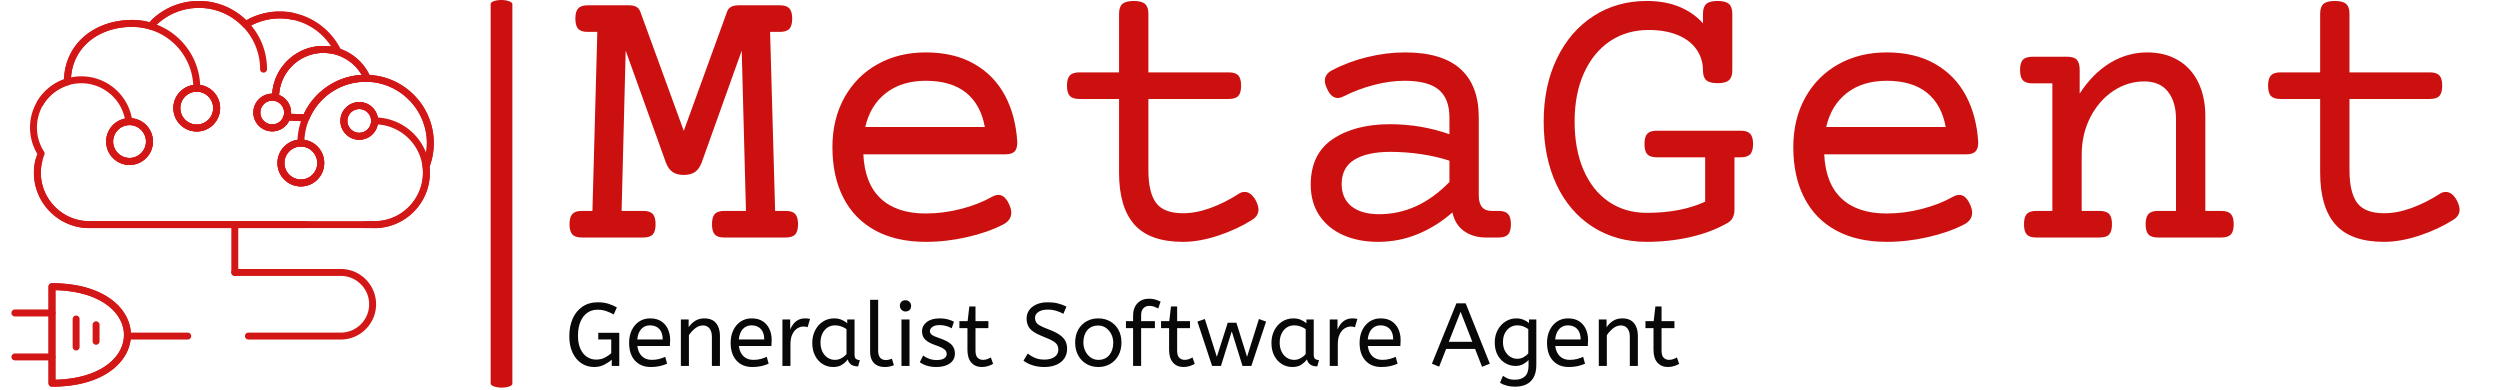 <svg xmlns="http://www.w3.org/2000/svg" version="1.1" xmlns:xlink="http://www.w3.org/1999/xlink" xmlns:svgjs="http://svgjs.dev/svgjs" width="1500" height="234" viewBox="0 0 1500 234"><g transform="matrix(1,0,0,1,-22.363,-0.708)"><svg viewBox="0 0 403 63" data-background-color="#ffffff" preserveAspectRatio="xMidYMid meet" height="234" width="1500" xmlns="http://www.w3.org/2000/svg" xmlns:xlink="http://www.w3.org/1999/xlink"><g id="tight-bounds" transform="matrix(1,0,0,1,7.44,0.191)"><svg viewBox="0 0 395.52 62.619" height="62.619" width="395.52"><g><svg viewBox="0 0 512.221 81.095" height="62.619" width="395.52"><g><rect width="4.544" height="81.095" x="100.26" y="0" fill="#cc1010" opacity="1" stroke-width="0" stroke="transparent" fill-opacity="1" class="rect-yte-0" data-fill-palette-color="primary" rx="1%" id="yte-0" data-palette-color="#cc1010"></rect></g><g transform="matrix(1,0,0,1,116.701,0.202)"><svg viewBox="0 0 395.52 80.691" height="80.691" width="395.52"><g id="textblocktransform"><svg viewBox="0 0 395.52 80.691" height="80.691" width="395.52" id="textblock"><g><svg viewBox="0 0 395.52 50.392" height="50.392" width="395.52"><g transform="matrix(1,0,0,1,0,0)"><svg width="395.52" viewBox="0.73 -29.52 235.87 30.06" height="50.392" data-palette-color="#cc1010"><path d="M26.98-28.98Q27.81-28.98 28.16-28.6 28.52-28.22 28.52-27.32L28.52-27.32Q28.52-26.42 28.16-26.04 27.81-25.66 26.98-25.66L26.98-25.66 25.76-25.66 26.39-3.32 27.71-3.32Q28.54-3.32 28.89-2.94 29.25-2.56 29.25-1.66L29.25-1.66Q29.25-0.76 28.89-0.38 28.54 0 27.71 0L27.71 0 20.04 0Q19.21 0 18.86-0.38 18.51-0.76 18.51-1.66L18.51-1.66Q18.51-2.56 18.86-2.94 19.21-3.32 20.04-3.32L20.04-3.32 22.75-3.32 22.22-23.32 17.24-9.4Q16.92-8.54 16.39-8.18 15.87-7.81 14.99-7.81L14.99-7.81Q14.11-7.81 13.59-8.18 13.06-8.54 12.74-9.4L12.74-9.4 7.74-23.32 7.23-3.32 9.94-3.32Q10.77-3.32 11.12-2.94 11.47-2.56 11.47-1.66L11.47-1.66Q11.47-0.76 11.12-0.38 10.77 0 9.94 0L9.94 0 2.27 0Q1.44 0 1.09-0.38 0.73-0.76 0.73-1.66L0.73-1.66Q0.73-2.56 1.09-2.94 1.44-3.32 2.27-3.32L2.27-3.32 3.59-3.32 4.2-25.66 3-25.66Q2.17-25.66 1.82-26.04 1.46-26.42 1.46-27.32L1.46-27.32Q1.46-28.22 1.82-28.6 2.17-28.98 3-28.98L3-28.98 8.15-28.98Q8.74-28.98 9.08-28.78 9.42-28.59 9.57-28.17L9.57-28.17 14.99-13.31 20.39-28.17Q20.65-28.98 21.83-28.98L21.83-28.98 26.98-28.98ZM45.19-23.1Q48.73-23.1 51.23-21.67 53.73-20.24 55.08-17.71 56.42-15.19 56.61-11.89L56.61-11.89Q56.61-11.06 56.26-10.72 55.91-10.38 55.08-10.38L55.08-10.38 37.4-10.38Q37.57-6.74 39.56-4.87 41.55-3 45.19-3L45.19-3Q47.43-3 49.63-3.58 51.83-4.15 53.49-5.1L53.49-5.1Q53.9-5.32 54.25-5.32L54.25-5.32Q55.1-5.32 55.64-4.03L55.64-4.03Q55.86-3.52 55.86-3.1L55.86-3.1Q55.86-2.12 54.78-1.59L54.78-1.59Q52.9-0.63 50.34-0.05 47.78 0.54 45.19 0.54L45.19 0.54Q41.5 0.54 38.89-0.88 36.28-2.29 34.91-4.96 33.54-7.62 33.54-11.28L33.54-11.28Q33.54-14.77 35.03-17.46 36.52-20.14 39.16-21.62 41.79-23.1 45.19-23.1L45.19-23.1ZM45.19-19.56Q42.19-19.56 40.22-18.03 38.25-16.5 37.64-13.79L37.64-13.79 52.56-13.79Q52.05-16.6 50.21-18.08 48.36-19.56 45.19-19.56L45.19-19.56ZM71.14-29.52Q72.14-29.52 72.55-29.15 72.97-28.78 72.97-27.93L72.97-27.93 72.97-20.61 83-20.61Q83.83-20.61 84.19-20.23 84.54-19.85 84.54-18.95L84.54-18.95Q84.54-18.04 84.19-17.66 83.83-17.29 83-17.29L83-17.29 72.97-17.29 72.97-8.4Q72.97-5.62 73.93-4.32 74.9-3.03 77.29-3.03L77.29-3.03Q78.93-3.03 80.73-3.69 82.54-4.35 84.22-5.44L84.22-5.44Q84.57-5.69 84.98-5.69L84.98-5.69Q85.81-5.69 86.4-4.57L86.4-4.57Q86.71-3.93 86.71-3.47L86.71-3.47Q86.71-2.69 85.91-2.2L85.91-2.2Q84-1 81.66-0.23 79.32 0.54 77.29 0.54L77.29 0.54Q73.14 0.54 71.22-1.62 69.31-3.78 69.31-8.08L69.31-8.08 69.31-17.29 64.35-17.29Q63.52-17.29 63.17-17.66 62.81-18.04 62.81-18.95L62.81-18.95Q62.81-19.85 63.17-20.23 63.52-20.61 64.35-20.61L64.35-20.61 69.31-20.61 69.31-27.93Q69.31-28.78 69.72-29.15 70.14-29.52 71.14-29.52L71.14-29.52ZM105.02-23.1Q109.61-23.1 111.91-21.04 114.2-18.99 114.2-14.97L114.2-14.97 114.2-5.25Q114.2-3.32 115.81-3.32L115.81-3.32 116.67-3.32Q117.5-3.32 117.85-2.94 118.21-2.56 118.21-1.66L118.21-1.66Q118.21-0.76 117.85-0.38 117.5 0 116.67 0L116.67 0 115.1 0Q113.52 0 112.38-0.79 111.25-1.59 110.91-3.13L110.91-3.13Q108.9-1.37 106.57-0.42 104.24 0.54 101.63 0.54L101.63 0.54Q99.16 0.54 97.27-0.31 95.38-1.15 94.3-2.76 93.23-4.37 93.23-6.59L93.23-6.59Q93.23-10.45 95.99-12.29 98.75-14.14 103.12-14.14L103.12-14.14Q107-14.14 110.54-12.89L110.54-12.89 110.54-14.97Q110.54-17.33 109.21-18.44 107.88-19.56 104.92-19.56L104.92-19.56Q103.09-19.56 101.12-19.04 99.14-18.53 97.36-17.63L97.36-17.63Q96.94-17.41 96.6-17.41L96.6-17.41Q95.79-17.41 95.26-18.58L95.26-18.58Q94.99-19.17 94.99-19.56L94.99-19.56Q94.99-20.41 95.89-20.87L95.89-20.87Q97.94-21.95 100.3-22.52 102.65-23.1 105.02-23.1L105.02-23.1ZM103.14-10.69Q100.33-10.69 98.71-9.73 97.09-8.76 97.09-6.67L97.09-6.67Q97.09-4.88 98.32-3.89 99.55-2.91 101.77-2.91L101.77-2.91Q106.63-2.91 110.54-6.93L110.54-6.93 110.54-9.59Q108.88-10.13 106.97-10.41 105.07-10.69 103.14-10.69L103.14-10.69ZM144.01-29.52Q145.01-29.52 145.42-29.15 145.84-28.78 145.84-27.93L145.84-27.93 145.84-20.85Q145.84-20 145.42-19.63 145.01-19.26 144.01-19.26L144.01-19.26Q143.01-19.26 142.59-19.63 142.18-20 142.18-20.85L142.18-20.85Q142.18-22.31 141.38-23.46 140.59-24.61 139.05-25.26 137.51-25.9 135.39-25.9L135.39-25.9Q132.68-25.9 130.59-24.51 128.51-23.12 127.33-20.53 126.16-17.94 126.16-14.48L126.16-14.48Q126.16-11.01 127.27-8.44 128.38-5.86 130.42-4.47 132.46-3.08 135.15-3.08L135.15-3.08Q139.42-3.08 142.45-4.47L142.45-4.47 142.45-10.01 136.42-10.01Q135.59-10.01 135.23-10.39 134.88-10.77 134.88-11.67L134.88-11.67Q134.88-12.57 135.23-12.95 135.59-13.33 136.42-13.33L136.42-13.33 146.89-13.33Q147.72-13.33 148.07-12.95 148.43-12.57 148.43-11.67L148.43-11.67Q148.43-10.77 148.07-10.39 147.72-10.01 146.89-10.01L146.89-10.01 146.11-10.01 146.11-3.49Q146.11-2.29 145.23-1.81L145.23-1.81Q143.23-0.66 140.62-0.06 138 0.54 135.15 0.54L135.15 0.54Q131.34 0.54 128.42-1.33 125.5-3.2 123.9-6.6 122.3-10.01 122.3-14.48L122.3-14.48Q122.3-18.92 123.95-22.34 125.6-25.76 128.52-27.64 131.44-29.52 135.15-29.52L135.15-29.52Q137.44-29.52 139.21-28.8 140.98-28.08 142.18-26.73L142.18-26.73 142.18-27.93Q142.18-28.78 142.59-29.15 143.01-29.52 144.01-29.52L144.01-29.52ZM165.1-23.1Q168.64-23.1 171.14-21.67 173.64-20.24 174.99-17.71 176.33-15.19 176.53-11.89L176.53-11.89Q176.53-11.06 176.17-10.72 175.82-10.38 174.99-10.38L174.99-10.38 157.31-10.38Q157.48-6.74 159.47-4.87 161.46-3 165.1-3L165.1-3Q167.35-3 169.54-3.58 171.74-4.15 173.4-5.1L173.4-5.1Q173.82-5.32 174.16-5.32L174.16-5.32Q175.01-5.32 175.55-4.03L175.55-4.03Q175.77-3.52 175.77-3.1L175.77-3.1Q175.77-2.12 174.69-1.59L174.69-1.59Q172.81-0.63 170.25-0.05 167.69 0.54 165.1 0.54L165.1 0.54Q161.41 0.54 158.8-0.88 156.19-2.29 154.82-4.96 153.45-7.62 153.45-11.28L153.45-11.28Q153.45-14.77 154.94-17.46 156.43-20.14 159.07-21.62 161.71-23.1 165.1-23.1L165.1-23.1ZM165.1-19.56Q162.1-19.56 160.13-18.03 158.17-16.5 157.56-13.79L157.56-13.79 172.47-13.79Q171.96-16.6 170.12-18.08 168.27-19.56 165.1-19.56L165.1-19.56ZM197.62-23.1Q199.84-23.1 201.47-22.13 203.11-21.17 203.99-19.36 204.87-17.55 204.87-15.14L204.87-15.14 204.87-3.32 206.87-3.32Q207.7-3.32 208.05-2.94 208.41-2.56 208.41-1.66L208.41-1.66Q208.41-0.76 208.05-0.38 207.7 0 206.87 0L206.87 0 198.96 0Q198.13 0 197.78-0.38 197.42-0.76 197.42-1.66L197.42-1.66Q197.42-2.56 197.78-2.94 198.13-3.32 198.96-3.32L198.96-3.32 201.21-3.32 201.21-14.77Q201.21-16.94 200.2-18.21 199.2-19.48 197.25-19.48L197.25-19.48Q195.18-19.48 193.38-18.29 191.59-17.09 190.51-14.99 189.44-12.89 189.44-10.3L189.44-10.3 189.44-3.32 191.68-3.32Q192.51-3.32 192.87-2.94 193.22-2.56 193.22-1.66L193.22-1.66Q193.22-0.76 192.87-0.38 192.51 0 191.68 0L191.68 0 183.77 0Q182.94 0 182.59-0.38 182.24-0.76 182.24-1.66L182.24-1.66Q182.24-2.56 182.59-2.94 182.94-3.32 183.77-3.32L183.77-3.32 185.78-3.32 185.78-19.24 183.29-19.24Q182.46-19.24 182.1-19.62 181.75-20 181.75-20.9L181.75-20.9Q181.75-21.8 182.1-22.18 182.46-22.56 183.29-22.56L183.29-22.56 187.66-22.56Q188.49-22.56 188.84-22.18 189.19-21.8 189.19-20.9L189.19-20.9 189.19-17.97Q190.81-20.46 192.97-21.78 195.13-23.1 197.62-23.1L197.62-23.1ZM221.03-29.52Q222.03-29.52 222.44-29.15 222.86-28.78 222.86-27.93L222.86-27.93 222.86-20.61 232.89-20.61Q233.72-20.61 234.08-20.23 234.43-19.85 234.43-18.95L234.43-18.95Q234.43-18.04 234.08-17.66 233.72-17.29 232.89-17.29L232.89-17.29 222.86-17.29 222.86-8.4Q222.86-5.62 223.82-4.32 224.79-3.03 227.18-3.03L227.18-3.03Q228.82-3.03 230.62-3.69 232.43-4.35 234.11-5.44L234.11-5.44Q234.46-5.69 234.87-5.69L234.87-5.69Q235.7-5.69 236.29-4.57L236.29-4.57Q236.6-3.93 236.6-3.47L236.6-3.47Q236.6-2.69 235.8-2.2L235.8-2.2Q233.89-1 231.55-0.23 229.21 0.54 227.18 0.54L227.18 0.54Q223.03 0.54 221.11-1.62 219.2-3.78 219.2-8.08L219.2-8.08 219.2-17.29 214.24-17.29Q213.41-17.29 213.06-17.66 212.7-18.04 212.7-18.95L212.7-18.95Q212.7-19.85 213.06-20.23 213.41-20.61 214.24-20.61L214.24-20.61 219.2-20.61 219.2-27.93Q219.2-28.78 219.61-29.15 220.03-29.52 221.03-29.52L221.03-29.52Z" opacity="1" transform="matrix(1,0,0,1,0,0)" fill="#cc1010" class="wordmark-text-0" data-fill-palette-color="primary" id="text-0"></path></svg></g></svg></g><g transform="matrix(1,0,0,1,0,62.288)"><svg viewBox="0 0 232.21 18.403" height="18.403" width="232.21"><g transform="matrix(1,0,0,1,0,0)"><svg width="232.21" viewBox="2.5 -37.6 620.74 49.2" height="18.403" data-palette-color="#080808"><path d="M16.45 0.6L16.45 0.6Q12.4 0.6 9.25-1.5 6.1-3.6 4.3-7.48 2.5-11.35 2.5-16.6L2.5-16.6Q2.5-22.2 4.4-26.48 6.3-30.75 9.88-33.18 13.45-35.6 18.5-35.6L18.5-35.6Q21.75-35.6 24.3-34.8 26.85-34 29.1-32.75L29.1-32.75 27.35-28.8Q25.25-29.95 23.08-30.7 20.9-31.45 18.25-31.45L18.25-31.45Q15.1-31.45 12.65-29.78 10.2-28.1 8.78-24.85 7.35-21.6 7.35-16.9L7.35-16.9Q7.35-12.7 8.65-9.73 9.95-6.75 12.25-5.15 14.55-3.55 17.55-3.55L17.55-3.55Q20.35-3.55 22.53-4.73 24.7-5.9 25.95-7.15L25.95-7.15 25.95-14.8 18.7-14.8 18.7-18.55 30.45-18.55 30.45 0 26.25 0 26.25-3.5Q24.5-1.95 22-0.68 19.5 0.6 16.45 0.6ZM48.1 0.6L48.1 0.6Q42.5 0.6 39.22-2.98 35.95-6.55 35.95-13L35.95-13Q35.95-16.9 37.42-19.98 38.9-23.05 41.55-24.83 44.2-26.6 47.7-26.6L47.7-26.6Q51.45-26.6 53.92-24.98 56.4-23.35 57.65-20.6 58.9-17.85 58.9-14.55L58.9-14.55Q58.9-12.8 58.75-11.15L58.75-11.15 40.55-11.15Q41-7.5 43.1-5.45 45.2-3.4 48.65-3.4L48.65-3.4Q50.9-3.4 52.7-3.88 54.5-4.35 56.15-5.1L56.15-5.1 57.2-1.25Q55.4-0.45 53.15 0.08 50.9 0.6 48.1 0.6ZM40.5-14.8L40.5-14.8 54.75-14.8Q54.75-18.6 52.85-20.65 50.95-22.7 47.6-22.7L47.6-22.7Q44.7-22.7 42.8-20.68 40.9-18.65 40.5-14.8ZM69.4 0L64.9 0 64.9-26 69.25-26 69.25-21.65Q70.65-23.75 72.82-25.18 75-26.6 78-26.6L78-26.6Q82.4-26.6 84.57-23.95 86.75-21.3 86.75-16.95L86.75-16.95 86.75 0 82.25 0 82.25-16.45Q82.25-19.25 80.92-20.95 79.6-22.65 77.25-22.65L77.25-22.65Q74.95-22.65 72.9-21.03 70.85-19.4 69.4-17.2L69.4-17.2 69.4 0ZM104.89 0.6L104.89 0.6Q99.29 0.6 96.02-2.98 92.74-6.55 92.74-13L92.74-13Q92.74-16.9 94.22-19.98 95.69-23.05 98.34-24.83 100.99-26.6 104.49-26.6L104.49-26.6Q108.24-26.6 110.72-24.98 113.19-23.35 114.44-20.6 115.69-17.85 115.69-14.55L115.69-14.55Q115.69-12.8 115.54-11.15L115.54-11.15 97.34-11.15Q97.79-7.5 99.89-5.45 101.99-3.4 105.44-3.4L105.44-3.4Q107.69-3.4 109.49-3.88 111.29-4.35 112.94-5.1L112.94-5.1 113.99-1.25Q112.19-0.45 109.94 0.08 107.69 0.6 104.89 0.6ZM97.29-14.8L97.29-14.8 111.54-14.8Q111.54-18.6 109.64-20.65 107.74-22.7 104.39-22.7L104.39-22.7Q101.49-22.7 99.59-20.68 97.69-18.65 97.29-14.8ZM126.19 0L121.69 0 121.69-26 126.04-26 126.04-20.35Q126.69-22 127.79-23.43 128.89-24.85 130.54-25.73 132.19-26.6 134.39-26.6L134.39-26.6Q135.14-26.6 135.89-26.53 136.64-26.45 137.14-26.3L137.14-26.3 135.79-21.65Q134.84-22.05 133.54-22.05L133.54-22.05Q131.69-22.05 130.02-21 128.34-19.95 127.27-17.75 126.19-15.55 126.19-12.15L126.19-12.15 126.19 0ZM150.09 0.6L150.09 0.6Q146.84 0.6 144.19-1.05 141.54-2.7 139.96-5.73 138.39-8.75 138.39-12.85L138.39-12.85Q138.39-16.75 139.96-19.85 141.54-22.95 144.31-24.78 147.09-26.6 150.69-26.6L150.69-26.6Q152.94-26.6 154.76-25.83 156.59-25.05 157.94-23.9L157.94-23.9 157.94-26 162.04-26 162.04-6.3Q162.04-4.4 162.96-3.83 163.89-3.25 164.99-3.25L164.99-3.25 164.04 0.25Q159.24 0.25 158.24-3.65L158.24-3.65Q157.09-2.05 155.11-0.73 153.14 0.6 150.09 0.6ZM151.09-3.4L151.09-3.4Q152.99-3.4 154.69-4.33 156.39-5.25 157.54-6.65L157.54-6.65 157.54-20.6Q156.19-21.55 154.56-22.13 152.94-22.7 151.14-22.7L151.14-22.7Q148.74-22.7 146.91-21.48 145.09-20.25 144.04-18.07 142.99-15.9 142.99-13L142.99-13Q142.99-10.2 144.04-8.03 145.09-5.85 146.94-4.63 148.79-3.4 151.09-3.4ZM178.89 0.6L178.89 0.6Q176.59 0.6 174.74-0.28 172.89-1.15 171.81-3.1 170.74-5.05 170.74-8.15L170.74-8.15 170.74-37 175.24-37 175.24-8.6Q175.24-5.9 176.36-4.6 177.49-3.3 179.49-3.3L179.49-3.3Q180.44-3.3 181.36-3.53 182.29-3.75 182.94-4.05L182.94-4.05 184.04-0.4Q183.14 0 181.81 0.3 180.49 0.6 178.89 0.6ZM192.78 0L188.28 0 188.28-26 192.78-26 192.78 0ZM190.53-30.45L190.53-30.45Q189.23-30.45 188.31-31.4 187.38-32.35 187.38-33.6L187.38-33.6Q187.38-35.05 188.23-35.9 189.08-36.75 190.53-36.75L190.53-36.75Q191.83-36.75 192.76-35.83 193.68-34.9 193.68-33.6L193.68-33.6Q193.68-32.2 192.83-31.33 191.98-30.45 190.53-30.45ZM207.78 0.6L207.78 0.6Q204.83 0.6 202.46-0.15 200.08-0.9 198.53-2.1L198.53-2.1 200.43-5.85Q201.73-4.75 203.71-4.03 205.68-3.3 207.93-3.3L207.93-3.3Q210.73-3.3 212.16-4.23 213.58-5.15 213.58-6.6L213.58-6.6Q213.58-7.65 213.06-8.45 212.53-9.25 211.13-10.03 209.73-10.8 207.08-11.7L207.08-11.7Q203.43-12.95 201.61-14.68 199.78-16.4 199.78-19.45L199.78-19.45Q199.78-22.45 202.41-24.53 205.03-26.6 209.68-26.6L209.68-26.6Q212.18-26.6 214.13-26.08 216.08-25.55 217.63-24.75L217.63-24.75 216.38-21.05Q215.03-21.85 213.31-22.35 211.58-22.85 209.48-22.85L209.48-22.85Q206.88-22.85 205.53-21.8 204.18-20.75 204.18-19.5L204.18-19.5Q204.18-18.3 205.23-17.45 206.28-16.6 209.33-15.6L209.33-15.6Q214.28-13.95 216.23-11.95 218.18-9.95 218.18-6.95L218.18-6.95Q218.18-3.45 215.36-1.43 212.53 0.6 207.78 0.6ZM233.28 0.6L233.28 0.6Q229.53 0.6 227.35-1.88 225.18-4.35 225.18-8.95L225.18-8.95 225.18-21.15 220.68-21.15 220.68-25.05 225.28-25.05 226.23-33.25 229.68-33.25 229.68-25.05 236.88-25.05 236.88-21.15 229.68-21.15 229.68-8.6Q229.68-5.7 230.9-4.55 232.13-3.4 233.83-3.4L233.83-3.4Q235.08-3.4 236.2-3.8 237.33-4.2 238.28-4.75L238.28-4.75 239.53-1.15Q238.53-0.55 236.83 0.03 235.13 0.6 233.28 0.6ZM268.22 0.6L268.22 0.6Q264.57 0.6 261.57-0.38 258.57-1.35 256.52-2.95L256.52-2.95 258.92-6.95Q260.72-5.45 262.97-4.5 265.22-3.55 268.22-3.55L268.22-3.55Q271.82-3.55 273.92-5.05 276.02-6.55 276.02-9.1L276.02-9.1Q276.02-10.55 275.42-11.68 274.82-12.8 273.1-13.88 271.37-14.95 268.02-16.2L268.02-16.2Q264.42-17.6 262.27-19.03 260.12-20.45 259.2-22.28 258.27-24.1 258.27-26.6L258.27-26.6Q258.27-29.1 259.65-31.13 261.02-33.15 263.7-34.38 266.37-35.6 270.17-35.6L270.17-35.6Q273.27-35.6 275.75-34.98 278.22-34.35 280.57-33.2L280.57-33.2 278.82-29.15Q277.12-30.15 274.85-30.83 272.57-31.5 270.07-31.5L270.07-31.5Q266.77-31.5 264.87-30.2 262.97-28.9 262.97-26.85L262.97-26.85Q262.97-25.55 263.52-24.55 264.07-23.55 265.7-22.6 267.32-21.65 270.57-20.45L270.57-20.45Q274.47-19 276.75-17.4 279.02-15.8 279.97-13.93 280.92-12.05 280.92-9.65L280.92-9.65Q280.92-6.4 279.3-4.1 277.67-1.8 274.8-0.6 271.92 0.6 268.22 0.6ZM298.37 0.6L298.37 0.6Q294.67 0.6 291.72-1.13 288.77-2.85 287.1-5.93 285.42-9 285.42-13L285.42-13Q285.42-17.2 287.12-20.25 288.82-23.3 291.77-24.95 294.72-26.6 298.37-26.6L298.37-26.6Q302.02-26.6 304.94-24.95 307.87-23.3 309.6-20.28 311.32-17.25 311.32-13.1L311.32-13.1Q311.32-8.95 309.62-5.88 307.92-2.8 305-1.1 302.07 0.6 298.37 0.6ZM298.37-3.4L298.37-3.4Q302.32-3.4 304.52-6.08 306.72-8.75 306.72-13L306.72-13Q306.72-15.6 305.62-17.78 304.52-19.95 302.65-21.28 300.77-22.6 298.37-22.6L298.37-22.6Q294.42-22.6 292.22-20 290.02-17.4 290.02-13.1L290.02-13.1Q290.02-10.5 291.12-8.28 292.22-6.05 294.1-4.73 295.97-3.4 298.37-3.4ZM322.32 0L317.82 0 317.82-21.15 313.82-21.15 313.82-25.05 317.82-25.05 317.82-28.1Q317.82-32.5 320.27-35.05 322.72-37.6 326.67-37.6L326.67-37.6Q328.72-37.6 330.27-37.13 331.82-36.65 333.22-35.95L333.22-35.95 331.87-32.15Q330.82-32.7 329.62-33.15 328.42-33.6 326.97-33.6L326.97-33.6Q324.87-33.6 323.59-32.27 322.32-30.95 322.32-28.4L322.32-28.4 322.32-25.05 330.02-25.05 330.02-21.15 322.32-21.15 322.32 0ZM346.06 0.6L346.06 0.6Q342.31 0.6 340.14-1.88 337.96-4.35 337.96-8.95L337.96-8.95 337.96-21.15 333.46-21.15 333.46-25.05 338.06-25.05 339.01-33.25 342.46-33.25 342.46-25.05 349.66-25.05 349.66-21.15 342.46-21.15 342.46-8.6Q342.46-5.7 343.69-4.55 344.91-3.4 346.61-3.4L346.61-3.4Q347.86-3.4 348.99-3.8 350.11-4.2 351.06-4.75L351.06-4.75 352.31-1.15Q351.31-0.55 349.61 0.03 347.91 0.6 346.06 0.6ZM366.96 0L362.01 0 353.81-24.8 357.96-26.25 364.66-5.1 370.76-24.15 375.61-24.15 381.56-5.1 388.21-26.25 392.21-24.8 383.96 0 379.01 0 373.01-19.35 366.96 0ZM406.91 0.6L406.91 0.6Q403.66 0.6 401.01-1.05 398.36-2.7 396.78-5.73 395.21-8.75 395.21-12.85L395.21-12.85Q395.21-16.75 396.78-19.85 398.36-22.95 401.13-24.78 403.91-26.6 407.51-26.6L407.51-26.6Q409.76-26.6 411.58-25.83 413.41-25.05 414.76-23.9L414.76-23.9 414.76-26 418.86-26 418.86-6.3Q418.86-4.4 419.78-3.83 420.71-3.25 421.81-3.25L421.81-3.25 420.86 0.25Q416.06 0.25 415.06-3.65L415.06-3.65Q413.91-2.05 411.94-0.73 409.96 0.6 406.91 0.6ZM407.91-3.4L407.91-3.4Q409.81-3.4 411.51-4.33 413.21-5.25 414.36-6.65L414.36-6.65 414.36-20.6Q413.01-21.55 411.38-22.13 409.76-22.7 407.96-22.7L407.96-22.7Q405.56-22.7 403.73-21.48 401.91-20.25 400.86-18.07 399.81-15.9 399.81-13L399.81-13Q399.81-10.2 400.86-8.03 401.91-5.85 403.76-4.63 405.61-3.4 407.91-3.4ZM432.31 0L427.81 0 427.81-26 432.16-26 432.16-20.35Q432.81-22 433.91-23.43 435.01-24.85 436.66-25.73 438.31-26.6 440.51-26.6L440.51-26.6Q441.26-26.6 442.01-26.53 442.76-26.45 443.26-26.3L443.26-26.3 441.91-21.65Q440.96-22.05 439.66-22.05L439.66-22.05Q437.81-22.05 436.13-21 434.46-19.95 433.38-17.75 432.31-15.55 432.31-12.15L432.31-12.15 432.31 0ZM456.65 0.6L456.65 0.6Q451.06 0.6 447.78-2.98 444.5-6.55 444.5-13L444.5-13Q444.5-16.9 445.98-19.98 447.45-23.05 450.11-24.83 452.75-26.6 456.25-26.6L456.25-26.6Q460-26.6 462.48-24.98 464.95-23.35 466.2-20.6 467.45-17.85 467.45-14.55L467.45-14.55Q467.45-12.8 467.31-11.15L467.31-11.15 449.11-11.15Q449.56-7.5 451.65-5.45 453.75-3.4 457.2-3.4L457.2-3.4Q459.45-3.4 461.25-3.88 463.06-4.35 464.7-5.1L464.7-5.1 465.75-1.25Q463.95-0.45 461.7 0.08 459.45 0.6 456.65 0.6ZM449.06-14.8L449.06-14.8 463.31-14.8Q463.31-18.6 461.4-20.65 459.5-22.7 456.15-22.7L456.15-22.7Q453.25-22.7 451.36-20.68 449.45-18.65 449.06-14.8ZM517.35-1.25L513 0.5 509.1-9.5 492.9-9.5 489 0.4 484.95-1.25 498.65-35 503.85-35 517.35-1.25ZM501-30.3L494.4-13.5 507.55-13.5 501-30.3ZM531.4 11.6L531.4 11.6Q529.1 11.6 526.92 11.05 524.75 10.5 523.05 9.4L523.05 9.4 524.7 5.5Q525.9 6.45 527.5 7.08 529.1 7.7 531.4 7.7L531.4 7.7Q534.95 7.7 536.97 5.83 539 3.95 539-0.15L539-0.15 539-3.35Q538-2.15 536.12-1.07 534.25 0 531.65 0L531.65 0Q528.7 0 526.05-1.53 523.4-3.05 521.75-6 520.1-8.95 520.1-13.1L520.1-13.1Q520.1-17 521.72-20.05 523.35-23.1 526.1-24.85 528.85-26.6 532.15-26.6L532.15-26.6Q534.35-26.6 536.15-25.85 537.95-25.1 539.25-24L539.25-24 539.25-26 543.35-26 543.35-0.6Q543.35 3.7 541.85 6.4 540.35 9.1 537.67 10.35 535 11.6 531.4 11.6ZM532.65-4L532.65-4Q534.65-4 536.25-4.9 537.85-5.8 538.85-7L538.85-7 538.85-20.6Q537.75-21.4 536.2-22.05 534.65-22.7 532.6-22.7L532.6-22.7Q530.55-22.7 528.75-21.6 526.95-20.5 525.82-18.43 524.7-16.35 524.7-13.35L524.7-13.35Q524.7-10.5 525.82-8.4 526.95-6.3 528.75-5.15 530.55-4 532.65-4ZM561.49 0.6L561.49 0.6Q555.89 0.6 552.62-2.98 549.34-6.55 549.34-13L549.34-13Q549.34-16.9 550.82-19.98 552.29-23.05 554.94-24.83 557.59-26.6 561.09-26.6L561.09-26.6Q564.84-26.6 567.32-24.98 569.79-23.35 571.04-20.6 572.29-17.85 572.29-14.55L572.29-14.55Q572.29-12.8 572.14-11.15L572.14-11.15 553.94-11.15Q554.39-7.5 556.49-5.45 558.59-3.4 562.04-3.4L562.04-3.4Q564.29-3.4 566.09-3.88 567.89-4.35 569.54-5.1L569.54-5.1 570.59-1.25Q568.79-0.45 566.54 0.08 564.29 0.6 561.49 0.6ZM553.89-14.8L553.89-14.8 568.14-14.8Q568.14-18.6 566.24-20.65 564.34-22.7 560.99-22.7L560.99-22.7Q558.09-22.7 556.19-20.68 554.29-18.65 553.89-14.8ZM582.79 0L578.29 0 578.29-26 582.64-26 582.64-21.65Q584.04-23.75 586.22-25.18 588.39-26.6 591.39-26.6L591.39-26.6Q595.79-26.6 597.97-23.95 600.14-21.3 600.14-16.95L600.14-16.95 600.14 0 595.64 0 595.64-16.45Q595.64-19.25 594.32-20.95 592.99-22.65 590.64-22.65L590.64-22.65Q588.34-22.65 586.29-21.03 584.24-19.4 582.79-17.2L582.79-17.2 582.79 0ZM616.99 0.6L616.99 0.6Q613.24 0.6 611.06-1.88 608.89-4.35 608.89-8.95L608.89-8.95 608.89-21.15 604.39-21.15 604.39-25.05 608.99-25.05 609.94-33.25 613.39-33.25 613.39-25.05 620.59-25.05 620.59-21.15 613.39-21.15 613.39-8.6Q613.39-5.7 614.61-4.55 615.84-3.4 617.54-3.4L617.54-3.4Q618.79-3.4 619.91-3.8 621.04-4.2 621.99-4.75L621.99-4.75 623.24-1.15Q622.24-0.55 620.54 0.03 618.84 0.6 616.99 0.6Z" opacity="1" transform="matrix(1,0,0,1,0,0)" fill="#080808" class="slogan-text-1" data-fill-palette-color="secondary" id="text-1"></path></svg></g></svg></g></svg></g></svg></g><g transform="matrix(1,0,0,1,0,0.202)"><svg viewBox="0 0 88.364 80.691" height="80.691" width="88.364"><g><svg xmlns="http://www.w3.org/2000/svg" xmlns:xlink="http://www.w3.org/1999/xlink" version="1.1" x="0" y="0" viewBox="12.94 34.09 487.061 444.769" enable-background="new 0 0 512 512" xml:space="preserve" height="80.691" width="88.364" class="icon-icon-0" data-fill-palette-color="accent" id="icon-0"><g fill="#d31717" data-fill-palette-color="accent"><g fill="#d31717" data-fill-palette-color="accent"><g fill="#d31717" data-fill-palette-color="accent"><g fill="#d31717" data-fill-palette-color="accent"><g fill="#d31717" data-fill-palette-color="accent"><path d="M59.73 478.859A3.98 3.98 0 0 1 56.91 477.689 4 4 0 0 1 55.73 474.87V363.55C55.73 362.5 56.16 361.471 56.9 360.731A4.03 4.03 0 0 1 59.73 359.55C87.42 359.561 110.79 365.83 127.3 377.69 134.85 383.1 140.73 389.532 144.78 396.8 148.74 403.901 150.74 411.42 150.73 419.141 150.73 419.62 150.73 420.1 150.71 420.63 150.46 428.26 148.28 435.64 144.22 442.58 140.06 449.7 134.13 455.978 126.59 461.24 110.14 472.77 87.02 478.859 59.73 478.859M63.73 367.6V470.82C87.6 470.27 107.75 464.69 122 454.69 134.91 445.61 142.27 433.419 142.71 420.371 142.73 419.961 142.73 419.541 142.73 419.141 142.72 405.942 135.58 393.522 122.63 384.192 108.33 373.891 87.96 368.16 63.73 367.6" fill="#d31717" data-fill-palette-color="accent"></path></g><g fill="#d31717" data-fill-palette-color="accent"><path d="M414.069 194.12C408.258 194.109 402.808 191.849 398.7 187.75A21.62 21.62 0 0 1 392.34 172.38C392.35 166.569 394.611 161.12 398.72 157.04 402.81 152.96 408.27 150.71 414.071 150.7 419.861 150.71 425.292 152.96 429.382 157.04 433.483 161.13 435.742 166.58 435.742 172.38 435.74 184.359 426.02 194.109 414.069 194.12M414.069 158.7C406.5 158.7 400.34 164.84 400.34 172.38 400.35 179.94 406.51 186.1 414.069 186.12 421.598 186.099 427.728 179.939 427.74 172.38 427.729 164.83 421.6 158.7 414.069 158.7" fill="#d31717" data-fill-palette-color="accent"></path></g><g fill="#d31717" data-fill-palette-color="accent"><path d="M313.689 184.43C301.71 184.43 291.968 174.701 291.96 162.76 291.96 156.95 294.221 151.49 298.32 147.38 302.428 143.28 307.88 141.01 313.689 141.01 315.45 141.01 317 141.19 318.439 141.55A21.9 21.9 0 0 1 330.558 149.08 21.75 21.75 0 0 1 335.418 162.76C335.418 164.86 335.098 167 334.478 169.12L334.458 169.189A21.76 21.76 0 0 1 326.678 180.12 21.56 21.56 0 0 1 313.689 184.43M313.689 149.01C306.128 149.031 299.968 155.19 299.96 162.76 299.97 170.281 306.13 176.42 313.689 176.43H313.71C319.7 176.43 324.97 172.57 326.81 166.83 327.21 165.49 327.42 164.05 327.42 162.76 327.441 156.36 322.89 150.72 316.62 149.34L316.49 149.31C315.7 149.109 314.79 149.01 313.689 149.01" fill="#d31717" data-fill-palette-color="accent"></path></g><g fill="#d31717" data-fill-palette-color="accent"><path d="M226.72 184.609C219.49 184.599 212.7 181.79 207.61 176.7 202.52 171.62 199.71 164.849 199.69 157.639 199.71 150.429 202.52 143.66 207.61 138.579 212.7 133.489 219.49 130.688 226.72 130.669 241.54 130.679 253.61 142.769 253.62 157.639 253.61 172.51 241.54 184.609 226.72 184.609M226.72 138.67C216.23 138.67 207.69 147.18 207.69 157.64S216.23 176.61 226.72 176.61C237.12 176.59 245.6 168.081 245.62 157.64 245.6 147.2 237.12 138.689 226.72 138.67" fill="#d31717" data-fill-palette-color="accent"></path></g><g fill="#d31717" data-fill-palette-color="accent"><path d="M346.75 247.939C339.52 247.929 332.74 245.12 327.649 240.03 322.548 234.95 319.74 228.179 319.728 220.969 319.74 213.74 322.548 206.949 327.649 201.849 332.74 196.759 339.518 193.939 346.75 193.929 353.97 193.929 360.729 196.74 365.79 201.849 370.859 206.939 373.649 213.729 373.649 220.969 373.638 228.169 370.838 234.939 365.78 240.019 360.71 245.12 353.95 247.93 346.75 247.939M346.75 201.93C336.27 201.94 327.729 210.48 327.729 220.97 327.729 231.43 336.259 239.94 346.75 239.94 357.17 239.94 365.649 231.43 365.649 220.97 365.649 210.479 357.17 201.939 346.75 201.93" fill="#d31717" data-fill-palette-color="accent"></path></g><g fill="#d31717" data-fill-palette-color="accent"><path d="M149.18 223.16C141.97 223.16 135.2 220.359 130.11 215.26 125.02 210.17 122.21 203.4 122.21 196.19 122.21 188.991 125.02 182.211 130.11 177.121 135.2 172.02 141.97 169.221 149.18 169.211 156.38 169.221 163.15 172.021 168.24 177.121 173.33 182.211 176.14 188.991 176.14 196.19 176.14 203.4 173.33 210.17 168.24 215.26 163.15 220.359 156.38 223.16 149.18 223.16M149.18 177.21C138.74 177.23 130.23 185.75 130.21 196.189 130.23 206.629 138.74 215.149 149.18 215.16 159.61 215.149 168.12 206.63 168.14 196.189 168.12 185.75 159.61 177.229 149.18 177.21" fill="#d31717" data-fill-palette-color="accent"></path></g><g fill="#d31717" data-fill-palette-color="accent"><path d="M352.58 172.89C352.53 172.89 352.47 172.89 352.42 172.88L330.481 171.98A4.02 4.02 0 0 1 327.39 170.31C326.68 169.32 326.46 168.02 326.81 166.85 327.202 165.52 327.42 164.06 327.42 162.76 327.441 156.36 322.899 150.72 316.62 149.34A4 4 0 0 1 314.09 147.56 4.06 4.06 0 0 1 313.54 144.73 58.9 58.9 0 0 1 318.31 121.88C321.321 114.88 325.59 108.6 331.01 103.2A59 59 0 0 1 349.75 90.609C357.01 87.54 364.72 85.99 372.66 85.99H372.68C377.111 85.99 381.54 86.49 385.88 87.469A59.44 59.44 0 0 1 410 99.281C416.939 104.93 422.569 112.18 426.3 120.241 426.56 120.81 426.691 121.47 426.66 122.1L426.598 123.48A3.98 3.98 0 0 1 425.16 126.38C424.3 127.09 423.16 127.42 422.05 127.26 422.01 127.26 421.83 127.24 421.43 127.24H421.35C392.93 127.24 367.39 144.2 356.26 170.45A4 4 0 0 1 352.58 172.89M335.37 164.18L350.03 164.781A79 79 0 0 1 376.808 133.1 78.24 78.24 0 0 1 416.829 119.371C409.739 107.19 397.808 98.411 384.089 95.27A51.2 51.2 0 0 0 372.659 93.991C359.017 93.991 346.188 99.32 336.517 109.001 327.547 118.001 322.257 129.9 321.608 142.531A21.65 21.65 0 0 1 331.517 150.36 21.53 21.53 0 0 1 335.417 162.76C335.42 163.22 335.41 163.7 335.37 164.18" fill="#d31717" data-fill-palette-color="accent"></path></g><g fill="#d31717" data-fill-palette-color="accent"><path d="M421.56 295.99C419.35 295.99 417.56 294.189 417.56 291.99 417.56 289.779 419.35 287.99 421.56 287.99H431.742C446.571 287.99 460.552 282.17 471.1 271.609 481.67 260.968 487.492 246.96 487.492 232.149 487.492 229.439 487.31 226.99 486.941 224.66A4.01 4.01 0 0 1 488.06 221.21 70.5 70.5 0 0 0 492 197.93C492.01 159.55 460.85 127.86 422.55 127.3L422.06 127.26C422.01 127.25 421.831 127.24 421.43 127.24H421.35C392.93 127.24 367.39 144.2 356.26 170.45 355.611 171.979 354.111 172.939 352.42 172.889L333.3 172.099A21.9 21.9 0 0 1 325.42 180.99 21.63 21.63 0 0 1 313.691 184.429C301.712 184.429 291.971 174.709 291.962 162.759 291.962 156.949 294.222 151.489 298.322 147.379 302.422 143.279 307.882 141.019 313.68 141.009A59.27 59.27 0 0 1 330.742 103.469C340.77 93.369 354.06 87.219 368.18 86.149 372.76 85.809 377.52 86 382.071 86.729A3.98 3.98 0 0 1 385.43 90.66C385.441 90.88 385.42 91.099 385.38 91.319A3.97 3.97 0 0 1 381.441 94.679C381.231 94.679 381.01 94.669 380.8 94.629A51.7 51.7 0 0 0 368.78 94.129C342.28 96.119 321.53 118.549 321.54 145.199 321.54 145.529 321.5 145.808 321.43 146.138L321.37 146.378A4 4 0 0 1 319.54 148.857C318.63 149.408 317.519 149.567 316.49 149.307 315.7 149.107 314.78 149.007 313.689 149.007 306.128 149.028 299.968 155.187 299.96 162.757 299.97 170.278 306.13 176.417 313.689 176.427H313.71C319.731 176.427 325 172.547 326.83 166.778 327.37 165.057 329.01 163.927 330.809 163.988L350.031 164.778A78.95 78.95 0 0 1 378.531 131.937C391.281 123.637 406.081 119.248 421.349 119.238H421.499C421.839 119.238 422.309 119.238 422.879 119.307 433.309 119.488 443.419 121.698 452.929 125.877 462.119 129.907 470.36 135.606 477.44 142.816 484.509 150.016 490.07 158.377 493.94 167.657 497.961 177.257 500.001 187.447 500.001 197.927 500.001 207.307 498.351 216.507 495.101 225.257 495.362 227.457 495.493 229.707 495.493 232.147 495.493 240.727 493.803 249.078 490.453 256.948 487.232 264.527 482.633 271.357 476.772 277.248A63.8 63.8 0 0 1 456.501 290.948 63 63 0 0 1 431.741 295.988H421.56zM351.56 295.99H102.65C94.08 295.978 85.76 294.29 77.91 290.939 70.32 287.718 63.51 283.099 57.64 277.228A64.2 64.2 0 0 1 43.94 256.939C40.6 249.08 38.91 240.74 38.9 232.148A63.2 63.2 0 0 1 40.73 217.128 3.99 3.99 0 0 1 45.57 214.198 3.99 3.99 0 0 1 48.5 219.028 55.2 55.2 0 0 0 46.9 232.147C46.91 246.988 52.73 260.987 63.3 271.578 73.88 282.158 87.85 287.987 102.65 287.987H351.56C353.76 287.987 355.56 289.778 355.56 291.987 355.56 294.189 353.76 295.99 351.56 295.99M346.75 247.939C339.52 247.929 332.74 245.12 327.649 240.03 322.548 234.95 319.74 228.179 319.728 220.969 319.74 213.729 322.548 206.949 327.649 201.849 332.74 196.759 339.518 193.95 346.75 193.929 353.97 193.929 360.729 196.74 365.79 201.849 370.859 206.939 373.649 213.729 373.649 220.969 373.638 228.169 370.838 234.939 365.78 240.019 360.71 245.12 353.95 247.93 346.75 247.939M346.75 201.93C336.27 201.94 327.729 210.48 327.729 220.97 327.729 231.43 336.259 239.94 346.75 239.94 357.17 239.94 365.649 231.43 365.649 220.97 365.64 210.47 357.16 201.939 346.75 201.93M149.18 223.16C141.97 223.16 135.2 220.359 130.11 215.26 125.02 210.17 122.21 203.4 122.21 196.19 122.22 188.991 125.02 182.211 130.11 177.121 135.2 172.02 141.97 169.221 149.18 169.211 156.38 169.221 163.15 172.021 168.24 177.121 173.33 182.211 176.14 188.991 176.14 196.19 176.14 203.4 173.33 210.17 168.24 215.26 163.15 220.359 156.38 223.16 149.18 223.16M149.18 177.21C138.74 177.23 130.23 185.75 130.21 196.189 130.23 206.629 138.74 215.149 149.18 215.16 159.61 215.149 168.12 206.63 168.14 196.189 168.12 185.75 159.61 177.229 149.18 177.21M414.069 194.109C402.09 194.109 392.34 184.359 392.34 172.38 392.35 166.569 394.611 161.12 398.72 157.04 402.81 152.96 408.27 150.71 414.071 150.7 419.861 150.71 425.292 152.96 429.382 157.04 433.483 161.13 435.742 166.58 435.742 172.38 435.74 184.359 426.02 194.109 414.069 194.109M414.069 158.689C406.5 158.7 400.34 164.839 400.34 172.379 400.35 179.939 406.51 186.099 414.069 186.119 421.598 186.098 427.728 179.938 427.74 172.379 427.729 164.84 421.6 158.7 414.069 158.689M226.71 184.609C219.49 184.599 212.7 181.79 207.61 176.7 202.52 171.62 199.71 164.849 199.69 157.639 199.71 150.429 202.52 143.66 207.61 138.579 212.7 133.489 219.49 130.688 226.71 130.669 241.54 130.679 253.61 142.769 253.62 157.639 253.61 172.51 241.54 184.609 226.71 184.609M226.71 138.67C216.23 138.67 207.69 147.18 207.69 157.64 207.7 168.1 216.23 176.61 226.71 176.62 237.12 176.599 245.6 168.08 245.62 157.64 245.6 147.2 237.12 138.689 226.71 138.67M46.3 155.67C45.57 155.67 44.86 155.47 44.23 155.09 43.03 154.36 42.3 153.09 42.3 151.68 42.3 150.951 42.5 150.23 42.88 149.6 45.27 145.64 48.14 141.94 51.41 138.621 57.62 132.331 65.28 127.421 73.58 124.431 73.93 114.471 76.18 105.101 80.27 96.581 84.21 88.381 89.74 81.171 96.71 75.15 111 62.791 130.65 55.98 152.06 55.98 159.26 55.98 166.33 56.94 173.08 58.85L173.46 57.741C173.66 57.14 174.01 56.591 174.46 56.15 189.13 41.921 208.54 34.09 229.11 34.09H229.12C239.52 34.09 249.62 36.1 259.161 40.06A78.2 78.2 0 0 1 283.831 56.34 77.5 77.5 0 0 1 302.11 48.87C313.921 45.72 326.679 45.399 338.631 47.93A4 4 0 0 1 341.713 52.67 4.01 4.01 0 0 1 337.803 55.84C337.533 55.84 337.253 55.81 336.973 55.76A70.7 70.7 0 0 0 322.353 54.24C309.673 54.24 297.273 57.639 286.484 64.059L286.173 64.359A3.98 3.98 0 0 1 283.333 65.54H283.282A4 4 0 0 1 280.423 64.28C266.952 49.969 248.733 42.09 229.123 42.09 211.003 42.09 193.813 48.89 180.723 61.23L179.413 65.11A4 4 0 0 1 177.393 67.421C176.443 67.881 175.343 67.951 174.333 67.61 167.273 65.201 159.783 63.98 152.063 63.98 132.563 63.98 114.773 70.1 101.953 81.201 88.623 92.791 81.553 108.721 81.533 127.27V127.331C81.533 129.101 80.393 130.641 78.703 131.15A51.7 51.7 0 0 0 57.123 144.23S57.123 144.241 57.113 144.241L57.043 144.31A51 51 0 0 0 49.733 153.741C49.723 153.741 49.723 153.741 49.723 153.751A3.99 3.99 0 0 1 46.3 155.67" fill="#d31717" data-fill-palette-color="accent"></path></g></g><g fill="#d31717" data-fill-palette-color="accent"><g fill="#d31717" data-fill-palette-color="accent"><path d="M102.65 295.99C94.09 295.978 85.76 294.29 77.91 290.939A63.5 63.5 0 0 1 57.64 277.228 63.9 63.9 0 0 1 43.94 256.939C40.6 249.08 38.91 240.74 38.9 232.148A63.4 63.4 0 0 1 42.78 210.388 58.8 58.8 0 0 1 34.4 180.128C34.4 173.598 35.45 167.178 37.54 161.058A58.6 58.6 0 0 1 46.27 144.588C50 139.628 54.47 135.298 59.55 131.728 64.7 128.098 70.35 125.338 76.36 123.499L76.4 123.489C82.05 121.829 87.85 120.989 93.63 120.989 107.99 120.989 121.84 126.188 132.63 135.629 143.32 144.989 150.29 157.849 152.24 171.829A4.03 4.03 0 0 1 151.47 174.789 4.03 4.03 0 0 1 148.83 176.339C146.67 176.629 144.61 175.079 144.31 172.929 140.83 147.879 119.05 128.99 93.65 128.99H93.63C88.64 128.99 83.62 129.719 78.71 131.149 78.7 131.149 78.7 131.149 78.7 131.16 56.98 137.79 42.39 157.47 42.4 180.13 42.4 189.98 45.23 199.54 50.59 207.78 51.3 208.87 51.43 210.25 50.94 211.46 48.3 218 46.9 225.16 46.9 232.149 46.9 246.99 52.73 260.99 63.3 271.58 73.88 282.16 87.85 287.99 102.65 287.99H102.67C104.86 288 106.65 289.79 106.65 291.99 106.65 294.189 104.86 295.99 102.65 295.99" fill="#d31717" data-fill-palette-color="accent"></path></g><g fill="#d31717" data-fill-palette-color="accent"><path d="M431.74 295.99C429.54 295.99 427.74 294.189 427.74 291.99 427.74 289.779 429.54 287.99 431.74 287.99 446.569 287.99 460.55 282.17 471.098 271.609 481.668 260.968 487.49 246.96 487.49 232.149 487.49 229.439 487.308 226.99 486.939 224.66L486.928 224.569C483.189 197.099 459.478 176.38 431.768 176.38H431.74C429.54 176.38 427.74 174.58 427.74 172.38 427.74 170.17 429.54 168.38 431.74 168.38 447.21 168.38 462.13 174.03 473.768 184.29 485.298 194.45 492.789 208.37 494.848 223.49 495.28 226.219 495.49 229.05 495.49 232.149 495.49 240.729 493.8 249.08 490.45 256.95A64.4 64.4 0 0 1 476.768 277.25 63.8 63.8 0 0 1 456.498 290.95 63 63 0 0 1 431.74 295.99" fill="#d31717" data-fill-palette-color="accent"></path></g><g fill="#d31717" data-fill-palette-color="accent"><path d="M226.71 138.67C224.51 138.67 222.72 136.88 222.72 134.67 222.72 104.18 203.29 77.23 174.36 67.62L174.33 67.609C167.27 65.2 159.78 63.979 152.06 63.979 132.56 63.979 114.77 70.099 101.95 81.2 88.62 92.79 81.56 108.71 81.53 127.26V127.27C81.53 129.48 79.74 131.27 77.53 131.27S73.53 129.48 73.53 127.27C73.51 116.71 75.6 106.77 79.74 97.72 83.7 89.05 89.41 81.46 96.71 75.15 111 62.791 130.66 55.98 152.06 55.98 160.65 55.98 169 57.34 176.88 60.031A78.5 78.5 0 0 1 198.5 71.18 79.2 79.2 0 0 1 215.53 88.201C220.37 94.801 224.13 102.06 226.7 109.801A78.6 78.6 0 0 1 230.71 134.671 4 4 0 0 1 226.71 138.67" fill="#d31717" data-fill-palette-color="accent"></path></g><g fill="#d31717" data-fill-palette-color="accent"><path d="M303.72 116.72C301.51 116.72 299.71 114.92 299.71 112.72 299.71 94.65 292.859 77.44 280.42 64.282 266.949 49.971 248.73 42.092 229.12 42.092 210.69 42.092 193.29 49.092 180.12 61.812 179.7 62.252 179.28 62.682 178.88 63.102 178.42 63.572 178 64.012 177.6 64.442L177.59 64.453A4 4 0 0 1 174.66 65.732C173.65 65.732 172.68 65.352 171.94 64.652A3.93 3.93 0 0 1 170.66 61.873C170.63 60.803 171 59.783 171.73 59.003 172.22 58.482 172.71 57.982 173.18 57.493 173.58 57.072 173.97 56.673 174.33 56.283L174.46 56.152C189.13 41.923 208.54 34.092 229.11 34.092H229.13C240.12 34.092 250.76 36.332 260.76 40.742A78.2 78.2 0 0 1 286.24 58.792C300.09 73.432 307.719 92.582 307.71 112.722 307.71 114.92 305.92 116.72 303.72 116.72" fill="#d31717" data-fill-palette-color="accent"></path></g><g fill="#d31717" data-fill-palette-color="accent"><path d="M388.78 94.89H388.768C387.268 94.89 385.91 94.07 385.218 92.741 384.479 91.32 383.718 89.86 382.908 88.56L382.868 88.5C369.937 67.05 347.306 54.24 322.347 54.24 309.507 54.24 296.957 57.719 286.068 64.3 285.437 64.68 284.728 64.88 283.999 64.88 282.589 64.88 281.299 64.16 280.568 62.95A4 4 0 0 1 281.927 57.46C294.058 50.12 308.037 46.24 322.337 46.24 336.148 46.24 349.728 49.88 361.617 56.76 373.137 63.42 382.856 72.98 389.725 84.38 390.686 85.91 391.455 87.41 392.215 88.85L392.316 89.04A4.015 4.015 0 0 1 390.606 94.439 4 4 0 0 1 388.78 94.89" fill="#d31717" data-fill-palette-color="accent"></path></g><g fill="#d31717" data-fill-palette-color="accent"><path d="M491.31 227.979C490.831 227.979 490.361 227.889 489.912 227.719A4.01 4.01 0 0 1 487.56 222.579 70.2 70.2 0 0 0 492 197.929C492.01 159.549 460.85 127.859 422.55 127.299L422.06 127.259C422.01 127.259 421.85 127.239 421.47 127.239H421.33C392.93 127.239 367.39 144.199 356.268 170.428 352.609 179.178 350.748 188.428 350.748 197.918V197.928C350.748 200.138 348.958 201.928 346.748 201.928S342.748 200.138 342.748 197.928A78.8 78.8 0 0 1 348.897 167.328 78.8 78.8 0 0 1 377.397 132.687C390.397 123.897 405.596 119.248 421.346 119.238H421.456C421.806 119.238 422.276 119.238 422.846 119.298 433.286 119.488 443.397 121.688 452.908 125.868A78.5 78.5 0 0 1 477.428 142.807 78.5 78.5 0 0 1 493.939 167.647C497.96 177.257 500 187.448 500 197.927 500 207.347 498.34 216.577 495.06 225.367A4.02 4.02 0 0 1 491.31 227.979" fill="#d31717" data-fill-palette-color="accent"></path></g><g fill="#d31717" data-fill-palette-color="accent"><path d="M317.54 149.2C315.33 149.2 313.54 147.399 313.54 145.189 313.54 137.219 315.1 129.469 318.189 122.169A59.2 59.2 0 0 1 330.859 103.349 59.1 59.1 0 0 1 349.649 90.649C356.939 87.559 364.678 85.99 372.66 85.99 377.09 85.99 381.54 86.49 385.87 87.469A59.5 59.5 0 0 1 410 99.28C416.939 104.929 422.569 112.179 426.3 120.24A4 4 0 0 1 422.67 125.92C421.12 125.92 419.691 125.01 419.04 123.6 412.46 109.371 399.399 98.781 384.09 95.27A51.7 51.7 0 0 0 372.66 93.98C359.019 93.99 346.189 99.319 336.519 109 326.86 118.689 321.54 131.55 321.54 145.189 321.54 147.399 319.74 149.2 317.54 149.2" fill="#d31717" data-fill-palette-color="accent"></path></g><g fill="#d31717" data-fill-palette-color="accent"><path d="M103.98 295.99C101.77 295.99 99.98 294.189 99.98 291.99 99.98 289.779 101.77 287.99 103.98 287.99H436.91C439.12 287.99 440.91 289.779 440.91 291.99 440.91 294.189 439.12 295.99 436.91 295.99z" fill="#d31717" data-fill-palette-color="accent"></path></g><g fill="#d31717" data-fill-palette-color="accent"><path d="M149.18 223.16C141.97 223.16 135.2 220.359 130.11 215.26 125.02 210.17 122.21 203.4 122.21 196.19 122.21 188.991 125.02 182.211 130.11 177.121 135.2 172.02 141.97 169.221 149.18 169.211 156.38 169.221 163.15 172.021 168.24 177.121 173.33 182.211 176.14 188.991 176.14 196.19 176.14 203.4 173.33 210.17 168.24 215.26 163.15 220.359 156.38 223.16 149.18 223.16M149.18 177.21C138.74 177.23 130.23 185.75 130.21 196.189 130.23 206.629 138.74 215.149 149.18 215.16 159.61 215.149 168.12 206.63 168.14 196.189 168.12 185.75 159.61 177.229 149.18 177.21" fill="#d31717" data-fill-palette-color="accent"></path></g><g fill="#d31717" data-fill-palette-color="accent"><path d="M226.72 184.609C219.49 184.599 212.7 181.79 207.61 176.7 202.52 171.62 199.71 164.849 199.69 157.639 199.71 150.429 202.52 143.66 207.61 138.579 212.7 133.489 219.49 130.688 226.72 130.669 241.54 130.679 253.61 142.769 253.62 157.639 253.61 172.51 241.54 184.609 226.72 184.609M226.72 138.67C216.23 138.67 207.69 147.18 207.69 157.64S216.23 176.61 226.72 176.61C237.12 176.59 245.6 168.081 245.62 157.64 245.6 147.2 237.12 138.689 226.72 138.67" fill="#d31717" data-fill-palette-color="accent"></path></g><g fill="#d31717" data-fill-palette-color="accent"><path d="M346.75 247.939C339.52 247.929 332.74 245.12 327.649 240.03 322.548 234.95 319.74 228.179 319.728 220.969 319.74 213.74 322.548 206.949 327.649 201.849 332.74 196.759 339.518 193.939 346.75 193.929 353.97 193.929 360.729 196.74 365.79 201.849 370.859 206.939 373.649 213.729 373.649 220.969 373.638 228.169 370.838 234.939 365.78 240.019 360.71 245.12 353.95 247.93 346.75 247.939M346.75 201.93C336.27 201.94 327.729 210.48 327.729 220.97 327.729 231.43 336.259 239.94 346.75 239.94 357.17 239.94 365.649 231.43 365.649 220.97 365.649 210.479 357.17 201.939 346.75 201.93" fill="#d31717" data-fill-palette-color="accent"></path></g><g fill="#d31717" data-fill-palette-color="accent"><path d="M313.689 184.43C301.71 184.43 291.968 174.701 291.96 162.76 291.96 156.95 294.221 151.49 298.32 147.38 302.428 143.28 307.88 141.01 313.689 141.01 315.45 141.01 317 141.19 318.439 141.55A21.9 21.9 0 0 1 330.558 149.08 21.75 21.75 0 0 1 335.418 162.76C335.418 164.86 335.098 167 334.478 169.12L334.458 169.189A21.76 21.76 0 0 1 326.678 180.12 21.56 21.56 0 0 1 313.689 184.43M313.689 149.01C306.128 149.031 299.968 155.19 299.96 162.76 299.97 170.281 306.13 176.42 313.689 176.43H313.71C319.7 176.43 324.97 172.57 326.81 166.83 327.21 165.49 327.42 164.05 327.42 162.76 327.441 156.36 322.89 150.72 316.62 149.34L316.49 149.31C315.7 149.109 314.79 149.01 313.689 149.01" fill="#d31717" data-fill-palette-color="accent"></path></g><g fill="#d31717" data-fill-palette-color="accent"><path d="M414.069 194.12C408.258 194.109 402.808 191.849 398.7 187.75A21.62 21.62 0 0 1 392.34 172.38C392.35 166.569 394.611 161.12 398.72 157.04 402.81 152.96 408.27 150.71 414.071 150.7 419.861 150.71 425.292 152.96 429.382 157.04 433.483 161.13 435.742 166.58 435.742 172.38 435.74 184.359 426.02 194.109 414.069 194.12M414.069 158.7C406.5 158.7 400.34 164.84 400.34 172.38 400.35 179.94 406.51 186.1 414.069 186.12 421.598 186.099 427.728 179.939 427.74 172.38 427.729 164.83 421.6 158.7 414.069 158.7" fill="#d31717" data-fill-palette-color="accent"></path></g><g fill="#d31717" data-fill-palette-color="accent"><path d="M286.24 424.5C284.04 424.5 282.24 422.71 282.24 420.5 282.24 418.3 284.04 416.5 286.24 416.5H392.79C401.47 416.5 409.649 413.1 415.85 406.91 422.05 400.71 425.46 392.51 425.46 383.818 425.46 375.13 422.05 366.929 415.85 360.728 409.662 354.54 401.47 351.138 392.79 351.138H270.529C268.33 351.138 266.529 349.338 266.529 347.138 266.529 344.929 268.33 343.138 270.529 343.138H392.79C415.2 343.148 433.439 361.398 433.46 383.818 433.439 406.24 415.2 424.49 392.79 424.5zM216.24 424.5H146.71A3.999 3.999 0 1 1 146.71 416.5H216.24A3.999 3.999 0 1 1 216.24 424.5" fill="#d31717" data-fill-palette-color="accent"></path></g><g fill="#d31717" data-fill-palette-color="accent"><path d="M270.54 351.141C268.33 351.141 266.54 349.34 266.54 347.141V291.991C266.54 289.78 268.33 287.991 270.54 287.991 272.74 287.991 274.54 289.78 274.54 291.991V347.139C274.54 349.34 272.74 351.141 270.54 351.141" fill="#d31717" data-fill-palette-color="accent"></path></g><g fill="#d31717" data-fill-palette-color="accent"><path d="M59.73 478.859A3.98 3.98 0 0 1 56.91 477.689 4 4 0 0 1 55.73 474.87V363.55C55.73 362.5 56.16 361.471 56.9 360.731A4.03 4.03 0 0 1 59.73 359.55C87.42 359.561 110.79 365.83 127.3 377.69 134.85 383.1 140.73 389.532 144.78 396.8 148.74 403.901 150.74 411.42 150.73 419.141 150.73 419.62 150.73 420.1 150.71 420.63 150.46 428.26 148.28 435.64 144.22 442.58 140.06 449.7 134.13 455.978 126.59 461.24 110.14 472.77 87.02 478.859 59.73 478.859M63.73 367.6V470.82C87.6 470.27 107.75 464.69 122 454.69 134.91 445.61 142.27 433.419 142.71 420.371 142.73 419.961 142.73 419.541 142.73 419.141 142.72 405.942 135.58 393.522 122.63 384.192 108.33 373.891 87.96 368.16 63.73 367.6" fill="#d31717" data-fill-palette-color="accent"></path></g><g fill="#d31717" data-fill-palette-color="accent"><path d="M59.73 397.859H16.94A4 4 0 1 1 16.94 389.859H59.73A4 4 0 1 1 59.73 397.859" fill="#d31717" data-fill-palette-color="accent"></path></g><g fill="#d31717" data-fill-palette-color="accent"><path d="M59.73 448.55H16.94C14.73 448.55 12.94 446.76 12.94 444.56 12.94 442.35 14.73 440.56 16.94 440.56H59.73C61.94 440.56 63.73 442.35 63.73 444.56 63.73 446.76 61.94 448.55 59.73 448.55" fill="#d31717" data-fill-palette-color="accent"></path></g><g fill="#d31717" data-fill-palette-color="accent"><path d="M87.56 437.13C85.36 437.13 83.57 435.34 83.57 433.14V400.9A3.996 3.996 0 1 1 91.56 400.9V433.139A3.997 3.997 0 0 1 87.56 437.13" fill="#d31717" data-fill-palette-color="accent"></path></g><g fill="#d31717" data-fill-palette-color="accent"><path d="M110.59 430.52C108.38 430.52 106.59 428.72 106.59 426.52V407.52A4 4 0 1 1 114.59 407.52V426.52C114.59 428.72 112.79 430.52 110.59 430.52" fill="#d31717" data-fill-palette-color="accent"></path></g></g></g></g></g></svg></g></svg></g></svg></g><defs></defs></svg><rect width="395.52" height="62.619" fill="none" stroke="none" visibility="hidden"></rect></g></svg></g></svg>